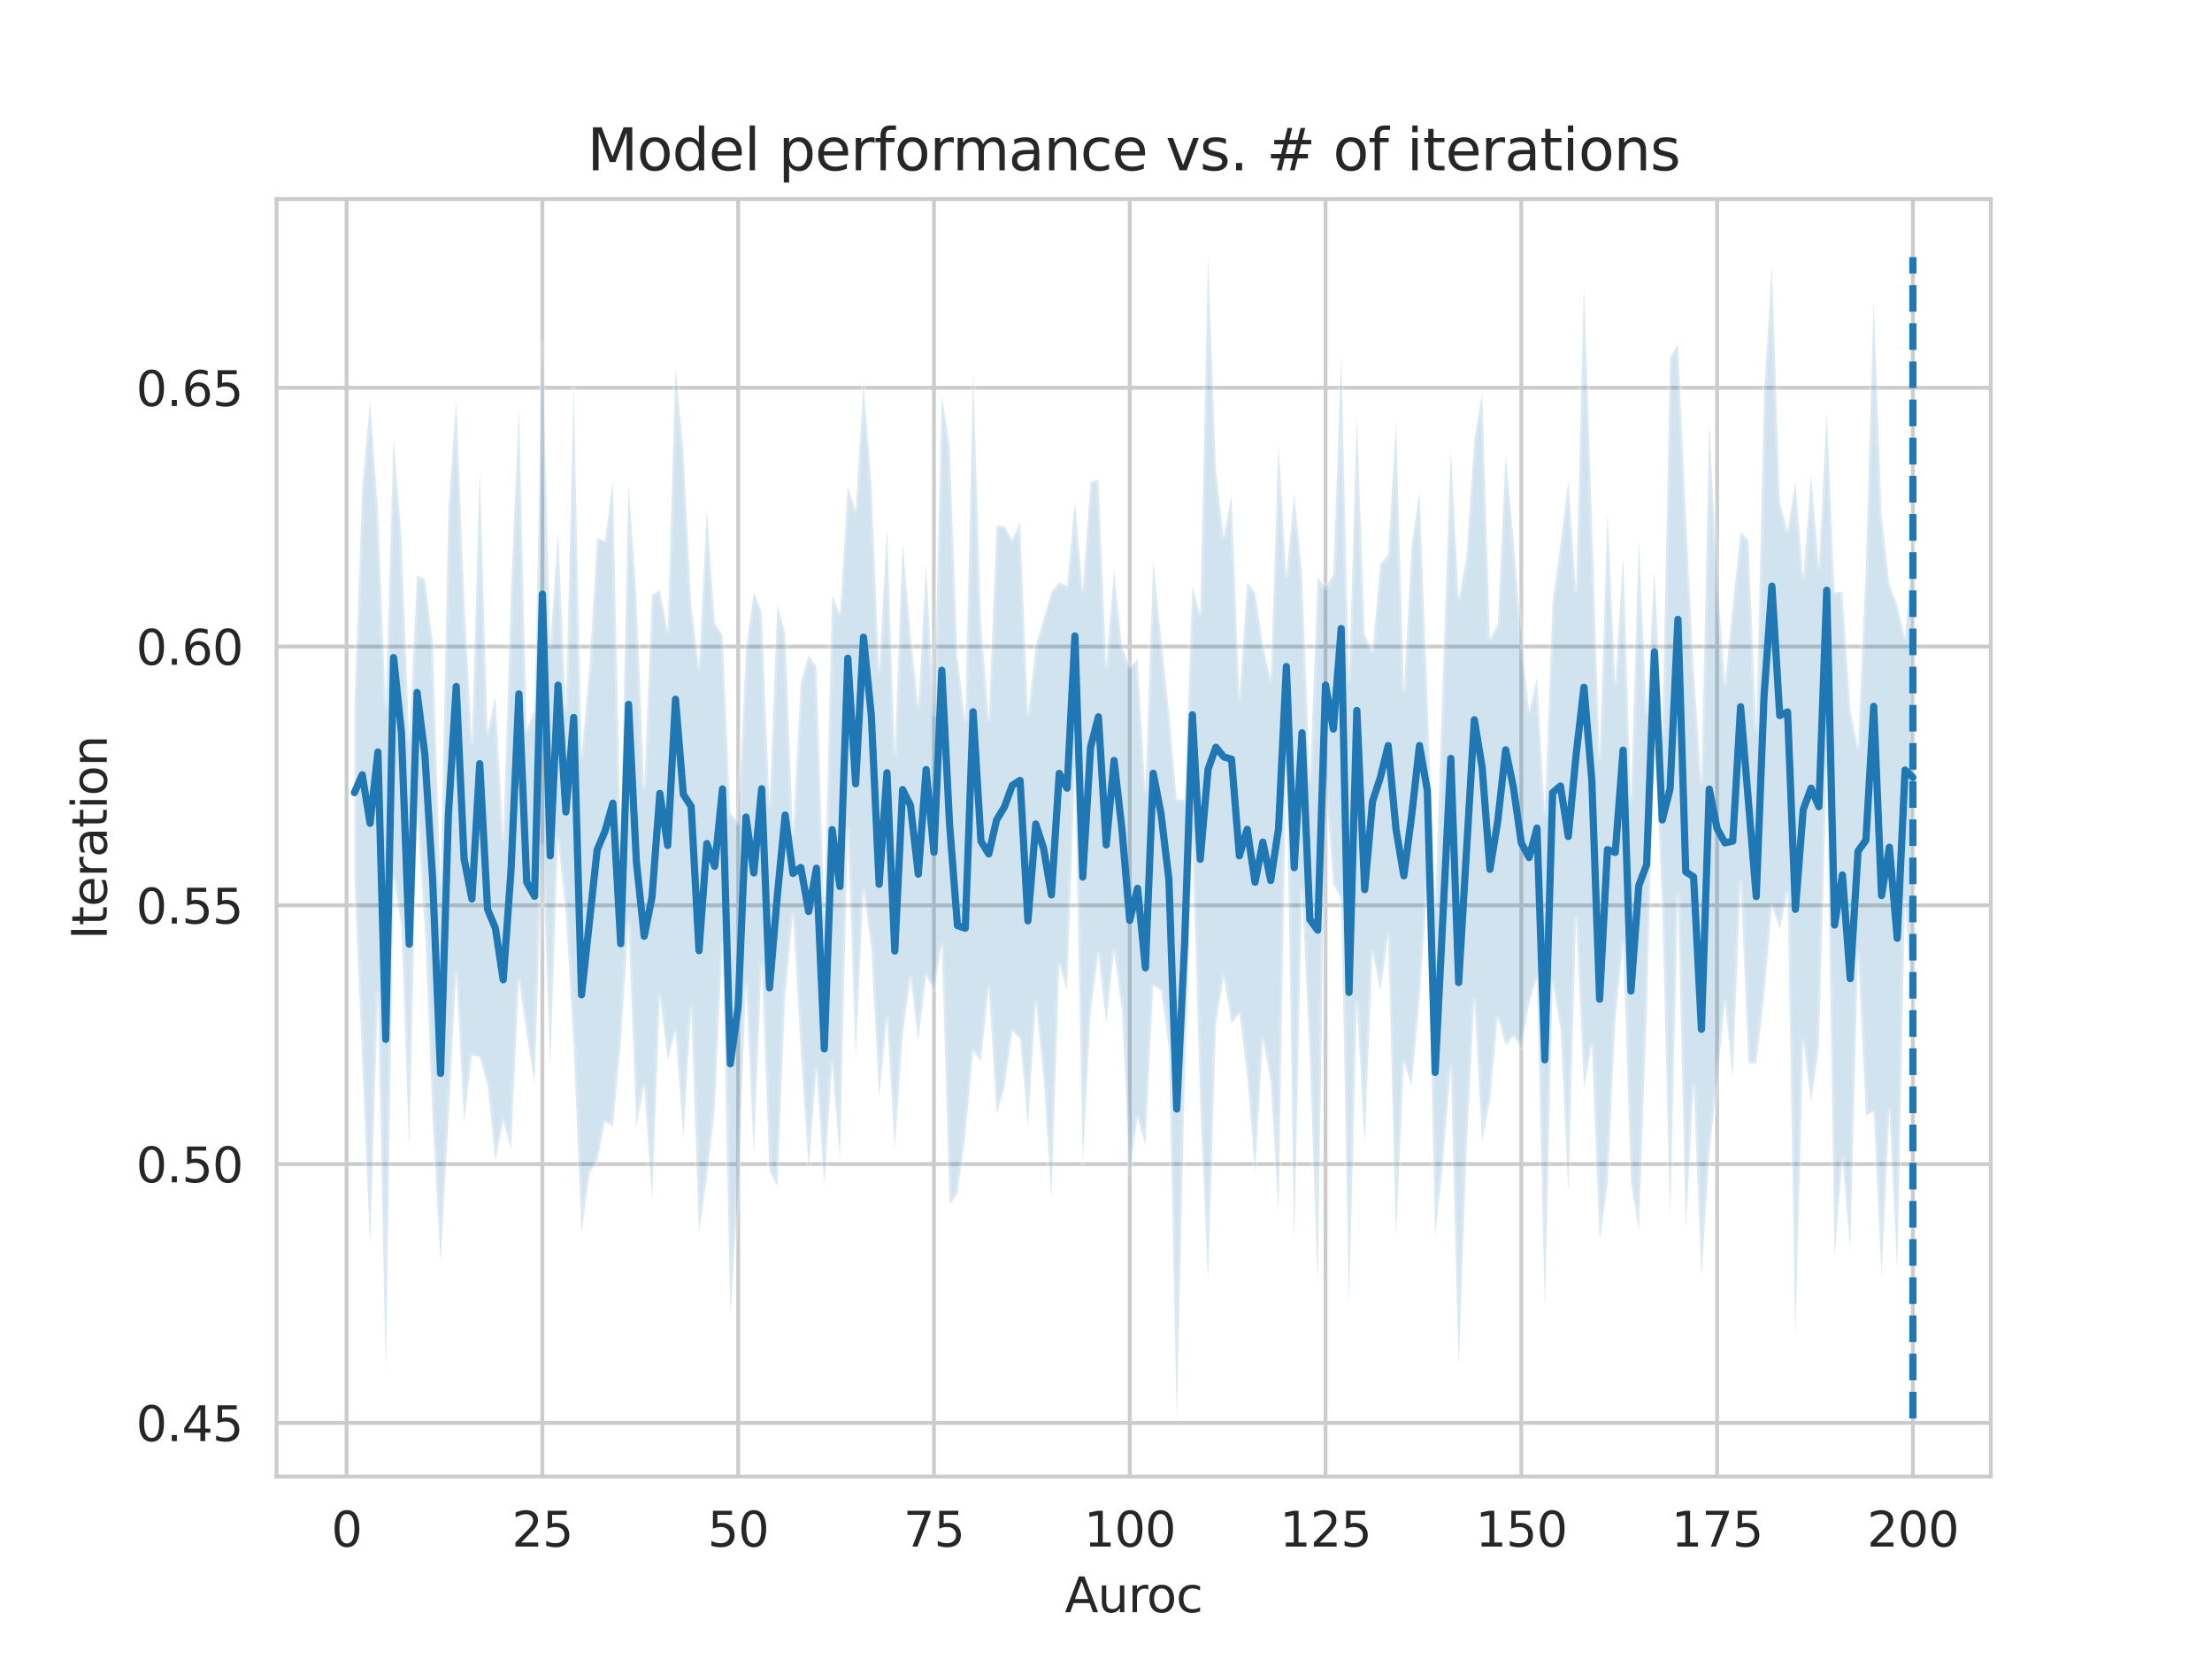 <?xml version="1.0" encoding="utf-8" standalone="no"?>
<!DOCTYPE svg PUBLIC "-//W3C//DTD SVG 1.1//EN"
  "http://www.w3.org/Graphics/SVG/1.1/DTD/svg11.dtd">
<svg height="345.6pt" version="1.1" viewBox="0 0 460.8 345.6" width="460.8pt" xmlns="http://www.w3.org/2000/svg" xmlns:xlink="http://www.w3.org/1999/xlink">
 <defs>
  <style type="text/css">*{stroke-linecap:butt;stroke-linejoin:round;}</style>
 </defs>
 <g id="figure_1">
  <g id="patch_1">
   <path d="M 0 345.6 
L 460.8 345.6 
L 460.8 0 
L 0 0 
z
" style="fill:#ffffff;"/>
  </g>
  <g id="axes_1">
   <g id="patch_2">
    <path d="M 57.6 307.584 
L 414.72 307.584 
L 414.72 41.472 
L 57.6 41.472 
z
" style="fill:#ffffff;"/>
   </g>
   <g id="matplotlib.axis_1">
    <g id="xtick_1">
     <g id="line2d_1">
      <path clip-path="url(#p47d408bbf8)" d="M 72.201 307.584 
L 72.201 41.472 
" style="fill:none;stroke:#cccccc;stroke-linecap:round;stroke-width:0.8;"/>
     </g>
     <g id="text_1">
      <!-- 0 -->
      <g style="fill:#262626;" transform="translate(69.02 322.182)scale(0.1 -0.1)">
       <defs>
        <path d="M 2034 4250 
Q 1547 4250 1301 3770 
Q 1056 3291 1056 2328 
Q 1056 1369 1301 889 
Q 1547 409 2034 409 
Q 2525 409 2770 889 
Q 3016 1369 3016 2328 
Q 3016 3291 2770 3770 
Q 2525 4250 2034 4250 
z
M 2034 4750 
Q 2819 4750 3233 4129 
Q 3647 3509 3647 2328 
Q 3647 1150 3233 529 
Q 2819 -91 2034 -91 
Q 1250 -91 836 529 
Q 422 1150 422 2328 
Q 422 3509 836 4129 
Q 1250 4750 2034 4750 
z
" id="DejaVuSans-30" transform="scale(0.016)"/>
       </defs>
       <use xlink:href="#DejaVuSans-30"/>
      </g>
     </g>
    </g>
    <g id="xtick_2">
     <g id="line2d_2">
      <path clip-path="url(#p47d408bbf8)" d="M 112.987 307.584 
L 112.987 41.472 
" style="fill:none;stroke:#cccccc;stroke-linecap:round;stroke-width:0.8;"/>
     </g>
     <g id="text_2">
      <!-- 25 -->
      <g style="fill:#262626;" transform="translate(106.625 322.182)scale(0.1 -0.1)">
       <defs>
        <path d="M 1228 531 
L 3431 531 
L 3431 0 
L 469 0 
L 469 531 
Q 828 903 1448 1529 
Q 2069 2156 2228 2338 
Q 2531 2678 2651 2914 
Q 2772 3150 2772 3378 
Q 2772 3750 2511 3984 
Q 2250 4219 1831 4219 
Q 1534 4219 1204 4116 
Q 875 4013 500 3803 
L 500 4441 
Q 881 4594 1212 4672 
Q 1544 4750 1819 4750 
Q 2544 4750 2975 4387 
Q 3406 4025 3406 3419 
Q 3406 3131 3298 2873 
Q 3191 2616 2906 2266 
Q 2828 2175 2409 1742 
Q 1991 1309 1228 531 
z
" id="DejaVuSans-32" transform="scale(0.016)"/>
        <path d="M 691 4666 
L 3169 4666 
L 3169 4134 
L 1269 4134 
L 1269 2991 
Q 1406 3038 1543 3061 
Q 1681 3084 1819 3084 
Q 2600 3084 3056 2656 
Q 3513 2228 3513 1497 
Q 3513 744 3044 326 
Q 2575 -91 1722 -91 
Q 1428 -91 1123 -41 
Q 819 9 494 109 
L 494 744 
Q 775 591 1075 516 
Q 1375 441 1709 441 
Q 2250 441 2565 725 
Q 2881 1009 2881 1497 
Q 2881 1984 2565 2268 
Q 2250 2553 1709 2553 
Q 1456 2553 1204 2497 
Q 953 2441 691 2322 
L 691 4666 
z
" id="DejaVuSans-35" transform="scale(0.016)"/>
       </defs>
       <use xlink:href="#DejaVuSans-32"/>
       <use x="63.623" xlink:href="#DejaVuSans-35"/>
      </g>
     </g>
    </g>
    <g id="xtick_3">
     <g id="line2d_3">
      <path clip-path="url(#p47d408bbf8)" d="M 153.773 307.584 
L 153.773 41.472 
" style="fill:none;stroke:#cccccc;stroke-linecap:round;stroke-width:0.8;"/>
     </g>
     <g id="text_3">
      <!-- 50 -->
      <g style="fill:#262626;" transform="translate(147.41 322.182)scale(0.1 -0.1)">
       <use xlink:href="#DejaVuSans-35"/>
       <use x="63.623" xlink:href="#DejaVuSans-30"/>
      </g>
     </g>
    </g>
    <g id="xtick_4">
     <g id="line2d_4">
      <path clip-path="url(#p47d408bbf8)" d="M 194.559 307.584 
L 194.559 41.472 
" style="fill:none;stroke:#cccccc;stroke-linecap:round;stroke-width:0.8;"/>
     </g>
     <g id="text_4">
      <!-- 75 -->
      <g style="fill:#262626;" transform="translate(188.196 322.182)scale(0.1 -0.1)">
       <defs>
        <path d="M 525 4666 
L 3525 4666 
L 3525 4397 
L 1831 0 
L 1172 0 
L 2766 4134 
L 525 4134 
L 525 4666 
z
" id="DejaVuSans-37" transform="scale(0.016)"/>
       </defs>
       <use xlink:href="#DejaVuSans-37"/>
       <use x="63.623" xlink:href="#DejaVuSans-35"/>
      </g>
     </g>
    </g>
    <g id="xtick_5">
     <g id="line2d_5">
      <path clip-path="url(#p47d408bbf8)" d="M 235.344 307.584 
L 235.344 41.472 
" style="fill:none;stroke:#cccccc;stroke-linecap:round;stroke-width:0.8;"/>
     </g>
     <g id="text_5">
      <!-- 100 -->
      <g style="fill:#262626;" transform="translate(225.801 322.182)scale(0.1 -0.1)">
       <defs>
        <path d="M 794 531 
L 1825 531 
L 1825 4091 
L 703 3866 
L 703 4441 
L 1819 4666 
L 2450 4666 
L 2450 531 
L 3481 531 
L 3481 0 
L 794 0 
L 794 531 
z
" id="DejaVuSans-31" transform="scale(0.016)"/>
       </defs>
       <use xlink:href="#DejaVuSans-31"/>
       <use x="63.623" xlink:href="#DejaVuSans-30"/>
       <use x="127.246" xlink:href="#DejaVuSans-30"/>
      </g>
     </g>
    </g>
    <g id="xtick_6">
     <g id="line2d_6">
      <path clip-path="url(#p47d408bbf8)" d="M 276.13 307.584 
L 276.13 41.472 
" style="fill:none;stroke:#cccccc;stroke-linecap:round;stroke-width:0.8;"/>
     </g>
     <g id="text_6">
      <!-- 125 -->
      <g style="fill:#262626;" transform="translate(266.586 322.182)scale(0.1 -0.1)">
       <use xlink:href="#DejaVuSans-31"/>
       <use x="63.623" xlink:href="#DejaVuSans-32"/>
       <use x="127.246" xlink:href="#DejaVuSans-35"/>
      </g>
     </g>
    </g>
    <g id="xtick_7">
     <g id="line2d_7">
      <path clip-path="url(#p47d408bbf8)" d="M 316.916 307.584 
L 316.916 41.472 
" style="fill:none;stroke:#cccccc;stroke-linecap:round;stroke-width:0.8;"/>
     </g>
     <g id="text_7">
      <!-- 150 -->
      <g style="fill:#262626;" transform="translate(307.372 322.182)scale(0.1 -0.1)">
       <use xlink:href="#DejaVuSans-31"/>
       <use x="63.623" xlink:href="#DejaVuSans-35"/>
       <use x="127.246" xlink:href="#DejaVuSans-30"/>
      </g>
     </g>
    </g>
    <g id="xtick_8">
     <g id="line2d_8">
      <path clip-path="url(#p47d408bbf8)" d="M 357.702 307.584 
L 357.702 41.472 
" style="fill:none;stroke:#cccccc;stroke-linecap:round;stroke-width:0.8;"/>
     </g>
     <g id="text_8">
      <!-- 175 -->
      <g style="fill:#262626;" transform="translate(348.158 322.182)scale(0.1 -0.1)">
       <use xlink:href="#DejaVuSans-31"/>
       <use x="63.623" xlink:href="#DejaVuSans-37"/>
       <use x="127.246" xlink:href="#DejaVuSans-35"/>
      </g>
     </g>
    </g>
    <g id="xtick_9">
     <g id="line2d_9">
      <path clip-path="url(#p47d408bbf8)" d="M 398.487 307.584 
L 398.487 41.472 
" style="fill:none;stroke:#cccccc;stroke-linecap:round;stroke-width:0.8;"/>
     </g>
     <g id="text_9">
      <!-- 200 -->
      <g style="fill:#262626;" transform="translate(388.944 322.182)scale(0.1 -0.1)">
       <use xlink:href="#DejaVuSans-32"/>
       <use x="63.623" xlink:href="#DejaVuSans-30"/>
       <use x="127.246" xlink:href="#DejaVuSans-30"/>
      </g>
     </g>
    </g>
    <g id="text_10">
     <!-- Auroc -->
     <g style="fill:#262626;" transform="translate(221.819 335.861)scale(0.1 -0.1)">
      <defs>
       <path d="M 2188 4044 
L 1331 1722 
L 3047 1722 
L 2188 4044 
z
M 1831 4666 
L 2547 4666 
L 4325 0 
L 3669 0 
L 3244 1197 
L 1141 1197 
L 716 0 
L 50 0 
L 1831 4666 
z
" id="DejaVuSans-41" transform="scale(0.016)"/>
       <path d="M 544 1381 
L 544 3500 
L 1119 3500 
L 1119 1403 
Q 1119 906 1312 657 
Q 1506 409 1894 409 
Q 2359 409 2629 706 
Q 2900 1003 2900 1516 
L 2900 3500 
L 3475 3500 
L 3475 0 
L 2900 0 
L 2900 538 
Q 2691 219 2414 64 
Q 2138 -91 1772 -91 
Q 1169 -91 856 284 
Q 544 659 544 1381 
z
M 1991 3584 
L 1991 3584 
z
" id="DejaVuSans-75" transform="scale(0.016)"/>
       <path d="M 2631 2963 
Q 2534 3019 2420 3045 
Q 2306 3072 2169 3072 
Q 1681 3072 1420 2755 
Q 1159 2438 1159 1844 
L 1159 0 
L 581 0 
L 581 3500 
L 1159 3500 
L 1159 2956 
Q 1341 3275 1631 3429 
Q 1922 3584 2338 3584 
Q 2397 3584 2469 3576 
Q 2541 3569 2628 3553 
L 2631 2963 
z
" id="DejaVuSans-72" transform="scale(0.016)"/>
       <path d="M 1959 3097 
Q 1497 3097 1228 2736 
Q 959 2375 959 1747 
Q 959 1119 1226 758 
Q 1494 397 1959 397 
Q 2419 397 2687 759 
Q 2956 1122 2956 1747 
Q 2956 2369 2687 2733 
Q 2419 3097 1959 3097 
z
M 1959 3584 
Q 2709 3584 3137 3096 
Q 3566 2609 3566 1747 
Q 3566 888 3137 398 
Q 2709 -91 1959 -91 
Q 1206 -91 779 398 
Q 353 888 353 1747 
Q 353 2609 779 3096 
Q 1206 3584 1959 3584 
z
" id="DejaVuSans-6f" transform="scale(0.016)"/>
       <path d="M 3122 3366 
L 3122 2828 
Q 2878 2963 2633 3030 
Q 2388 3097 2138 3097 
Q 1578 3097 1268 2742 
Q 959 2388 959 1747 
Q 959 1106 1268 751 
Q 1578 397 2138 397 
Q 2388 397 2633 464 
Q 2878 531 3122 666 
L 3122 134 
Q 2881 22 2623 -34 
Q 2366 -91 2075 -91 
Q 1284 -91 818 406 
Q 353 903 353 1747 
Q 353 2603 823 3093 
Q 1294 3584 2113 3584 
Q 2378 3584 2631 3529 
Q 2884 3475 3122 3366 
z
" id="DejaVuSans-63" transform="scale(0.016)"/>
      </defs>
      <use xlink:href="#DejaVuSans-41"/>
      <use x="68.408" xlink:href="#DejaVuSans-75"/>
      <use x="131.787" xlink:href="#DejaVuSans-72"/>
      <use x="170.65" xlink:href="#DejaVuSans-6f"/>
      <use x="231.832" xlink:href="#DejaVuSans-63"/>
     </g>
    </g>
   </g>
   <g id="matplotlib.axis_2">
    <g id="ytick_1">
     <g id="line2d_10">
      <path clip-path="url(#p47d408bbf8)" d="M 57.6 296.41 
L 414.72 296.41 
" style="fill:none;stroke:#cccccc;stroke-linecap:round;stroke-width:0.8;"/>
     </g>
     <g id="text_11">
      <!-- 0.45 -->
      <g style="fill:#262626;" transform="translate(28.334 300.209)scale(0.1 -0.1)">
       <defs>
        <path d="M 684 794 
L 1344 794 
L 1344 0 
L 684 0 
L 684 794 
z
" id="DejaVuSans-2e" transform="scale(0.016)"/>
        <path d="M 2419 4116 
L 825 1625 
L 2419 1625 
L 2419 4116 
z
M 2253 4666 
L 3047 4666 
L 3047 1625 
L 3713 1625 
L 3713 1100 
L 3047 1100 
L 3047 0 
L 2419 0 
L 2419 1100 
L 313 1100 
L 313 1709 
L 2253 4666 
z
" id="DejaVuSans-34" transform="scale(0.016)"/>
       </defs>
       <use xlink:href="#DejaVuSans-30"/>
       <use x="63.623" xlink:href="#DejaVuSans-2e"/>
       <use x="95.41" xlink:href="#DejaVuSans-34"/>
       <use x="159.033" xlink:href="#DejaVuSans-35"/>
      </g>
     </g>
    </g>
    <g id="ytick_2">
     <g id="line2d_11">
      <path clip-path="url(#p47d408bbf8)" d="M 57.6 242.503 
L 414.72 242.503 
" style="fill:none;stroke:#cccccc;stroke-linecap:round;stroke-width:0.8;"/>
     </g>
     <g id="text_12">
      <!-- 0.50 -->
      <g style="fill:#262626;" transform="translate(28.334 246.302)scale(0.1 -0.1)">
       <use xlink:href="#DejaVuSans-30"/>
       <use x="63.623" xlink:href="#DejaVuSans-2e"/>
       <use x="95.41" xlink:href="#DejaVuSans-35"/>
       <use x="159.033" xlink:href="#DejaVuSans-30"/>
      </g>
     </g>
    </g>
    <g id="ytick_3">
     <g id="line2d_12">
      <path clip-path="url(#p47d408bbf8)" d="M 57.6 188.595 
L 414.72 188.595 
" style="fill:none;stroke:#cccccc;stroke-linecap:round;stroke-width:0.8;"/>
     </g>
     <g id="text_13">
      <!-- 0.55 -->
      <g style="fill:#262626;" transform="translate(28.334 192.395)scale(0.1 -0.1)">
       <use xlink:href="#DejaVuSans-30"/>
       <use x="63.623" xlink:href="#DejaVuSans-2e"/>
       <use x="95.41" xlink:href="#DejaVuSans-35"/>
       <use x="159.033" xlink:href="#DejaVuSans-35"/>
      </g>
     </g>
    </g>
    <g id="ytick_4">
     <g id="line2d_13">
      <path clip-path="url(#p47d408bbf8)" d="M 57.6 134.688 
L 414.72 134.688 
" style="fill:none;stroke:#cccccc;stroke-linecap:round;stroke-width:0.8;"/>
     </g>
     <g id="text_14">
      <!-- 0.60 -->
      <g style="fill:#262626;" transform="translate(28.334 138.487)scale(0.1 -0.1)">
       <defs>
        <path d="M 2113 2584 
Q 1688 2584 1439 2293 
Q 1191 2003 1191 1497 
Q 1191 994 1439 701 
Q 1688 409 2113 409 
Q 2538 409 2786 701 
Q 3034 994 3034 1497 
Q 3034 2003 2786 2293 
Q 2538 2584 2113 2584 
z
M 3366 4563 
L 3366 3988 
Q 3128 4100 2886 4159 
Q 2644 4219 2406 4219 
Q 1781 4219 1451 3797 
Q 1122 3375 1075 2522 
Q 1259 2794 1537 2939 
Q 1816 3084 2150 3084 
Q 2853 3084 3261 2657 
Q 3669 2231 3669 1497 
Q 3669 778 3244 343 
Q 2819 -91 2113 -91 
Q 1303 -91 875 529 
Q 447 1150 447 2328 
Q 447 3434 972 4092 
Q 1497 4750 2381 4750 
Q 2619 4750 2861 4703 
Q 3103 4656 3366 4563 
z
" id="DejaVuSans-36" transform="scale(0.016)"/>
       </defs>
       <use xlink:href="#DejaVuSans-30"/>
       <use x="63.623" xlink:href="#DejaVuSans-2e"/>
       <use x="95.41" xlink:href="#DejaVuSans-36"/>
       <use x="159.033" xlink:href="#DejaVuSans-30"/>
      </g>
     </g>
    </g>
    <g id="ytick_5">
     <g id="line2d_14">
      <path clip-path="url(#p47d408bbf8)" d="M 57.6 80.781 
L 414.72 80.781 
" style="fill:none;stroke:#cccccc;stroke-linecap:round;stroke-width:0.8;"/>
     </g>
     <g id="text_15">
      <!-- 0.65 -->
      <g style="fill:#262626;" transform="translate(28.334 84.58)scale(0.1 -0.1)">
       <use xlink:href="#DejaVuSans-30"/>
       <use x="63.623" xlink:href="#DejaVuSans-2e"/>
       <use x="95.41" xlink:href="#DejaVuSans-36"/>
       <use x="159.033" xlink:href="#DejaVuSans-35"/>
      </g>
     </g>
    </g>
    <g id="text_16">
     <!-- Iteration -->
     <g style="fill:#262626;" transform="translate(22.255 195.737)rotate(-90)scale(0.1 -0.1)">
      <defs>
       <path d="M 628 4666 
L 1259 4666 
L 1259 0 
L 628 0 
L 628 4666 
z
" id="DejaVuSans-49" transform="scale(0.016)"/>
       <path d="M 1172 4494 
L 1172 3500 
L 2356 3500 
L 2356 3053 
L 1172 3053 
L 1172 1153 
Q 1172 725 1289 603 
Q 1406 481 1766 481 
L 2356 481 
L 2356 0 
L 1766 0 
Q 1100 0 847 248 
Q 594 497 594 1153 
L 594 3053 
L 172 3053 
L 172 3500 
L 594 3500 
L 594 4494 
L 1172 4494 
z
" id="DejaVuSans-74" transform="scale(0.016)"/>
       <path d="M 3597 1894 
L 3597 1613 
L 953 1613 
Q 991 1019 1311 708 
Q 1631 397 2203 397 
Q 2534 397 2845 478 
Q 3156 559 3463 722 
L 3463 178 
Q 3153 47 2828 -22 
Q 2503 -91 2169 -91 
Q 1331 -91 842 396 
Q 353 884 353 1716 
Q 353 2575 817 3079 
Q 1281 3584 2069 3584 
Q 2775 3584 3186 3129 
Q 3597 2675 3597 1894 
z
M 3022 2063 
Q 3016 2534 2758 2815 
Q 2500 3097 2075 3097 
Q 1594 3097 1305 2825 
Q 1016 2553 972 2059 
L 3022 2063 
z
" id="DejaVuSans-65" transform="scale(0.016)"/>
       <path d="M 2194 1759 
Q 1497 1759 1228 1600 
Q 959 1441 959 1056 
Q 959 750 1161 570 
Q 1363 391 1709 391 
Q 2188 391 2477 730 
Q 2766 1069 2766 1631 
L 2766 1759 
L 2194 1759 
z
M 3341 1997 
L 3341 0 
L 2766 0 
L 2766 531 
Q 2569 213 2275 61 
Q 1981 -91 1556 -91 
Q 1019 -91 701 211 
Q 384 513 384 1019 
Q 384 1609 779 1909 
Q 1175 2209 1959 2209 
L 2766 2209 
L 2766 2266 
Q 2766 2663 2505 2880 
Q 2244 3097 1772 3097 
Q 1472 3097 1187 3025 
Q 903 2953 641 2809 
L 641 3341 
Q 956 3463 1253 3523 
Q 1550 3584 1831 3584 
Q 2591 3584 2966 3190 
Q 3341 2797 3341 1997 
z
" id="DejaVuSans-61" transform="scale(0.016)"/>
       <path d="M 603 3500 
L 1178 3500 
L 1178 0 
L 603 0 
L 603 3500 
z
M 603 4863 
L 1178 4863 
L 1178 4134 
L 603 4134 
L 603 4863 
z
" id="DejaVuSans-69" transform="scale(0.016)"/>
       <path d="M 3513 2113 
L 3513 0 
L 2938 0 
L 2938 2094 
Q 2938 2591 2744 2837 
Q 2550 3084 2163 3084 
Q 1697 3084 1428 2787 
Q 1159 2491 1159 1978 
L 1159 0 
L 581 0 
L 581 3500 
L 1159 3500 
L 1159 2956 
Q 1366 3272 1645 3428 
Q 1925 3584 2291 3584 
Q 2894 3584 3203 3211 
Q 3513 2838 3513 2113 
z
" id="DejaVuSans-6e" transform="scale(0.016)"/>
      </defs>
      <use xlink:href="#DejaVuSans-49"/>
      <use x="29.492" xlink:href="#DejaVuSans-74"/>
      <use x="68.701" xlink:href="#DejaVuSans-65"/>
      <use x="130.225" xlink:href="#DejaVuSans-72"/>
      <use x="171.338" xlink:href="#DejaVuSans-61"/>
      <use x="232.617" xlink:href="#DejaVuSans-74"/>
      <use x="271.826" xlink:href="#DejaVuSans-69"/>
      <use x="299.609" xlink:href="#DejaVuSans-6f"/>
      <use x="360.791" xlink:href="#DejaVuSans-6e"/>
     </g>
    </g>
   </g>
   <g id="PolyCollection_1">
    <defs>
     <path d="M 73.833 -198.371 
L 73.833 -162.587 
L 75.464 -124.137 
L 77.096 -86.135 
L 78.727 -138.592 
L 80.358 -59.564 
L 81.99 -162.662 
L 83.621 -152.656 
L 85.253 -106.163 
L 86.884 -176.912 
L 88.516 -151.705 
L 90.147 -112.033 
L 91.778 -82.526 
L 93.41 -112.176 
L 95.041 -142.886 
L 96.673 -111.746 
L 98.304 -125.752 
L 99.936 -125.34 
L 101.567 -119.432 
L 103.198 -103.903 
L 104.83 -112.045 
L 106.461 -106.132 
L 108.093 -141.453 
L 109.724 -130.127 
L 111.356 -119.965 
L 112.987 -169.403 
L 114.618 -123.366 
L 116.25 -170.879 
L 117.881 -154.963 
L 119.513 -127.368 
L 121.144 -88.645 
L 122.776 -101.066 
L 124.407 -103.759 
L 126.038 -111.94 
L 127.67 -110.919 
L 129.301 -127.807 
L 130.933 -153.026 
L 132.564 -110.702 
L 134.196 -119.636 
L 135.827 -95.745 
L 137.458 -137.971 
L 139.09 -124.81 
L 140.721 -130.781 
L 142.353 -108.754 
L 143.984 -135.546 
L 145.616 -88.675 
L 147.247 -100.346 
L 148.879 -114.327 
L 150.51 -149.149 
L 152.141 -71.634 
L 153.773 -97.693 
L 155.404 -140.365 
L 157.036 -105.219 
L 158.667 -144.533 
L 160.299 -101.682 
L 161.93 -98.475 
L 163.561 -137.812 
L 165.193 -155.32 
L 166.824 -126.374 
L 168.456 -102.202 
L 170.087 -122.857 
L 171.719 -98.828 
L 173.35 -123.935 
L 174.981 -104.26 
L 176.613 -172.639 
L 178.244 -125.31 
L 179.876 -160.326 
L 181.507 -148.007 
L 183.139 -117.056 
L 184.77 -133.575 
L 186.401 -106.417 
L 188.033 -129.717 
L 189.664 -141.917 
L 191.296 -128.728 
L 192.927 -142.472 
L 194.559 -139.326 
L 196.19 -148.754 
L 197.821 -94.636 
L 199.453 -96.921 
L 201.084 -108.909 
L 202.716 -126.723 
L 204.347 -124.532 
L 205.979 -139.795 
L 207.61 -113.514 
L 209.241 -118.991 
L 210.873 -130.883 
L 212.504 -129.19 
L 214.136 -110.912 
L 215.767 -136.793 
L 217.399 -121.111 
L 219.03 -96.052 
L 220.661 -144.696 
L 222.293 -139.239 
L 223.924 -185.159 
L 225.556 -103.288 
L 227.187 -134.573 
L 228.819 -146.941 
L 230.45 -132.378 
L 232.081 -147.522 
L 233.713 -134.973 
L 235.344 -101.111 
L 236.976 -112.905 
L 238.607 -106.979 
L 240.239 -140.296 
L 241.87 -139.308 
L 243.501 -127.196 
L 245.133 -50.112 
L 246.764 -118.593 
L 248.396 -169.901 
L 250.027 -115.699 
L 251.659 -78.607 
L 253.29 -131.944 
L 254.921 -142.122 
L 256.553 -132.445 
L 258.184 -134.431 
L 259.816 -121.495 
L 261.447 -101.414 
L 263.079 -129.014 
L 264.71 -120.28 
L 266.341 -93.119 
L 267.973 -187.916 
L 269.604 -86.882 
L 271.236 -159.849 
L 272.867 -124.947 
L 274.499 -78.381 
L 276.13 -182.649 
L 277.761 -161.379 
L 279.393 -158.086 
L 281.024 -73.824 
L 282.656 -136.687 
L 284.287 -107.227 
L 285.919 -147.323 
L 287.55 -139.126 
L 289.181 -150.472 
L 290.813 -87.78 
L 292.444 -124.403 
L 294.076 -119.48 
L 295.707 -137.344 
L 297.339 -160.964 
L 298.97 -87.919 
L 300.601 -103.528 
L 302.233 -123.293 
L 303.864 -60.96 
L 305.496 -105.54 
L 307.127 -137.301 
L 308.759 -107.662 
L 310.39 -116.429 
L 312.021 -133.741 
L 313.653 -127.79 
L 315.284 -129.761 
L 316.916 -127.22 
L 318.547 -136.571 
L 320.179 -141.708 
L 321.81 -73.127 
L 323.441 -140.767 
L 325.073 -131.426 
L 326.704 -97.333 
L 328.336 -154.305 
L 329.967 -118.764 
L 331.599 -127.93 
L 333.23 -87.317 
L 334.862 -98.432 
L 336.493 -132.941 
L 338.124 -148.975 
L 339.756 -99.306 
L 341.387 -89.179 
L 343.019 -133.633 
L 344.65 -192.973 
L 346.282 -156.716 
L 347.913 -91.582 
L 349.544 -159.202 
L 351.176 -89.437 
L 352.807 -119.475 
L 354.439 -79.644 
L 356.07 -104.853 
L 357.702 -120.528 
L 359.333 -136.891 
L 360.964 -121.22 
L 362.596 -161.994 
L 364.227 -124.082 
L 365.859 -124.077 
L 367.49 -137.741 
L 369.122 -156.803 
L 370.753 -152.005 
L 372.384 -159.564 
L 374.016 -67.136 
L 375.647 -128.816 
L 377.279 -116.056 
L 378.91 -127.581 
L 380.542 -185.324 
L 382.173 -83.653 
L 383.804 -104.311 
L 385.436 -85.537 
L 387.067 -146.663 
L 388.699 -113.131 
L 390.33 -114.048 
L 391.962 -79.679 
L 393.593 -114.31 
L 395.224 -80.719 
L 396.856 -157.713 
L 398.487 -134 
L 398.487 -233.297 
L 398.487 -233.297 
L 396.856 -212.655 
L 395.224 -219.562 
L 393.593 -223.891 
L 391.962 -238.393 
L 390.33 -282.854 
L 388.699 -228.011 
L 387.067 -189.92 
L 385.436 -197.909 
L 383.804 -222.37 
L 382.173 -222.13 
L 380.542 -259.958 
L 378.91 -227.52 
L 377.279 -246.75 
L 375.647 -225.105 
L 374.016 -245.198 
L 372.384 -235.023 
L 370.753 -241.082 
L 369.122 -290.164 
L 367.49 -263.71 
L 365.859 -193.563 
L 364.227 -233.107 
L 362.596 -234.77 
L 360.964 -219.53 
L 359.333 -203.119 
L 357.702 -225.479 
L 356.07 -257.562 
L 354.439 -182.714 
L 352.807 -206.384 
L 351.176 -238.523 
L 349.544 -273.945 
L 347.913 -271.048 
L 346.282 -192.872 
L 344.65 -226.612 
L 343.019 -197.31 
L 341.387 -233.028 
L 339.756 -178.994 
L 338.124 -229.696 
L 336.493 -203.105 
L 334.862 -238.792 
L 333.23 -187.584 
L 331.599 -238.349 
L 329.967 -286.112 
L 328.336 -222.474 
L 326.704 -245.367 
L 325.073 -232.297 
L 323.441 -220.182 
L 321.81 -176.52 
L 320.179 -204.482 
L 318.547 -197.343 
L 316.916 -212.795 
L 315.284 -233.276 
L 313.653 -251.009 
L 312.021 -215.545 
L 310.39 -212.57 
L 308.759 -263.839 
L 307.127 -254.025 
L 305.496 -229.641 
L 303.864 -220.889 
L 302.233 -251.932 
L 300.601 -205.42 
L 298.97 -156.495 
L 297.339 -200.85 
L 295.707 -243.224 
L 294.076 -231.997 
L 292.444 -201.888 
L 290.813 -257.921 
L 289.181 -230.088 
L 287.55 -228.11 
L 285.919 -209.956 
L 284.287 -213.32 
L 282.656 -258.527 
L 281.024 -203.905 
L 279.393 -271.25 
L 277.761 -226.038 
L 276.13 -223.133 
L 274.499 -225.289 
L 272.867 -183.165 
L 271.236 -226.049 
L 269.604 -242.81 
L 267.973 -225.589 
L 266.341 -252.875 
L 264.71 -204.062 
L 263.079 -211.344 
L 261.447 -222.208 
L 259.816 -224.187 
L 258.184 -200.197 
L 256.553 -242.429 
L 254.921 -233.763 
L 253.29 -247.94 
L 251.659 -292.032 
L 250.027 -217.485 
L 248.396 -223.479 
L 246.764 -179.015 
L 245.133 -179.047 
L 243.501 -197.557 
L 241.87 -212.745 
L 240.239 -228.729 
L 238.607 -180.969 
L 236.976 -208.189 
L 235.344 -206.623 
L 233.713 -210.958 
L 232.081 -226.836 
L 230.45 -206.79 
L 228.819 -245.605 
L 227.187 -245.316 
L 225.556 -222.506 
L 223.924 -241.108 
L 222.293 -223.569 
L 220.661 -224.29 
L 219.03 -222.294 
L 217.399 -216.616 
L 215.767 -211.1 
L 214.136 -196.641 
L 212.504 -236.859 
L 210.873 -233.094 
L 209.241 -235.993 
L 207.61 -236.08 
L 205.979 -195.626 
L 204.347 -216.172 
L 202.716 -267.917 
L 201.084 -195.573 
L 199.453 -208.623 
L 197.821 -252.862 
L 196.19 -263.169 
L 194.559 -196.805 
L 192.927 -228.086 
L 191.296 -198.25 
L 189.664 -213.697 
L 188.033 -232.515 
L 186.401 -188.554 
L 184.77 -235.662 
L 183.139 -205.706 
L 181.507 -245.252 
L 179.876 -265.402 
L 178.244 -239.319 
L 176.613 -244.323 
L 174.981 -217.594 
L 173.35 -221.607 
L 171.719 -155.367 
L 170.087 -206.623 
L 168.456 -209.236 
L 166.824 -203.408 
L 165.193 -171.967 
L 163.561 -213.811 
L 161.93 -219.538 
L 160.299 -177.94 
L 158.667 -218.034 
L 157.036 -222.282 
L 155.404 -210.423 
L 153.773 -174.172 
L 152.141 -176.357 
L 150.51 -213.345 
L 148.879 -215.911 
L 147.247 -239.405 
L 145.616 -206.446 
L 143.984 -219.628 
L 142.353 -251.484 
L 140.721 -269.064 
L 139.09 -214.125 
L 137.458 -222.645 
L 135.827 -221.704 
L 134.196 -181.488 
L 132.564 -221.63 
L 130.933 -244.712 
L 129.301 -170.205 
L 127.67 -245.628 
L 126.038 -232.957 
L 124.407 -233.447 
L 122.776 -206.536 
L 121.144 -188.07 
L 119.513 -264.897 
L 117.881 -197.931 
L 116.25 -234.858 
L 114.618 -211.276 
L 112.987 -274.242 
L 111.356 -197.815 
L 109.724 -193.548 
L 108.093 -260.641 
L 106.461 -222.688 
L 104.83 -170.925 
L 103.198 -200.601 
L 101.567 -192.936 
L 99.936 -247.679 
L 98.304 -190.891 
L 96.673 -221.732 
L 95.041 -262.307 
L 93.41 -239.471 
L 91.778 -161.474 
L 90.147 -211.962 
L 88.516 -224.912 
L 86.884 -225.767 
L 85.253 -191.668 
L 83.621 -233.481 
L 81.99 -254.565 
L 80.358 -198.609 
L 78.727 -239.299 
L 77.096 -262.042 
L 75.464 -244.264 
L 73.833 -198.371 
z
" id="m8a5362320e" style="stroke:#ffffff;stroke-opacity:0.2;"/>
    </defs>
    <g clip-path="url(#p47d408bbf8)">
     <use style="fill:#1f77b4;fill-opacity:0.2;stroke:#ffffff;stroke-opacity:0.2;" x="0" xlink:href="#m8a5362320e" y="345.6"/>
    </g>
   </g>
   <g id="LineCollection_1">
    <path clip-path="url(#p47d408bbf8)" d="M 398.487 295.488 
L 398.487 53.568 
" style="fill:none;stroke:#1f77b4;stroke-dasharray:5.55,2.4;stroke-dashoffset:0;stroke-width:1.5;"/>
   </g>
   <g id="line2d_15">
    <path clip-path="url(#p47d408bbf8)" d="M 73.833 165.121 
L 75.464 161.399 
L 77.096 171.512 
L 78.727 156.654 
L 80.358 216.513 
L 81.99 136.987 
L 83.621 152.532 
L 85.253 196.684 
L 86.884 144.26 
L 88.516 157.292 
L 90.147 183.602 
L 91.778 223.6 
L 93.41 169.777 
L 95.041 143.004 
L 96.673 178.861 
L 98.304 187.278 
L 99.936 159.09 
L 101.567 189.416 
L 103.198 193.348 
L 104.83 204.115 
L 106.461 181.19 
L 108.093 144.553 
L 109.724 183.762 
L 111.356 186.71 
L 112.987 123.777 
L 114.618 178.279 
L 116.25 142.732 
L 117.881 169.153 
L 119.513 149.467 
L 121.144 207.242 
L 124.407 176.997 
L 126.038 173.152 
L 127.67 167.327 
L 129.301 196.594 
L 130.933 146.731 
L 132.564 179.434 
L 134.196 195.038 
L 135.827 186.876 
L 137.458 165.292 
L 139.09 176.132 
L 140.721 145.678 
L 142.353 165.481 
L 143.984 168.013 
L 145.616 198.04 
L 147.247 175.724 
L 148.879 180.481 
L 150.51 164.353 
L 152.141 221.605 
L 153.773 209.667 
L 155.404 170.206 
L 157.036 181.85 
L 158.667 164.316 
L 160.299 205.789 
L 161.93 186.593 
L 163.561 169.789 
L 165.193 181.957 
L 166.824 180.709 
L 168.456 189.881 
L 170.087 180.86 
L 171.719 218.503 
L 173.35 172.829 
L 174.981 184.673 
L 176.613 137.119 
L 178.244 163.286 
L 179.876 132.736 
L 181.507 148.971 
L 183.139 184.219 
L 184.77 160.981 
L 186.401 198.115 
L 188.033 164.484 
L 189.664 167.793 
L 191.296 182.111 
L 192.927 160.321 
L 194.559 177.535 
L 196.19 139.639 
L 197.821 171.851 
L 199.453 192.828 
L 201.084 193.359 
L 202.716 148.28 
L 204.347 175.248 
L 205.979 177.889 
L 207.61 170.803 
L 209.241 168.108 
L 210.873 163.612 
L 212.504 162.575 
L 214.136 191.823 
L 215.767 171.653 
L 217.399 176.737 
L 219.03 186.427 
L 220.661 161.107 
L 222.293 164.196 
L 223.924 132.467 
L 225.556 182.703 
L 227.187 155.655 
L 228.819 149.327 
L 230.45 176.016 
L 232.081 158.421 
L 233.713 172.635 
L 235.344 191.733 
L 236.976 185.053 
L 238.607 201.626 
L 240.239 161.087 
L 241.87 169.574 
L 243.501 183.224 
L 245.133 231.021 
L 246.764 196.796 
L 248.396 148.91 
L 250.027 179.008 
L 251.659 160.281 
L 253.29 155.658 
L 254.921 157.658 
L 256.553 158.163 
L 258.184 178.286 
L 259.816 172.759 
L 261.447 183.789 
L 263.079 175.421 
L 264.71 183.429 
L 266.341 172.603 
L 267.973 138.847 
L 269.604 180.754 
L 271.236 152.651 
L 272.867 191.544 
L 274.499 193.765 
L 276.13 142.709 
L 277.761 151.892 
L 279.393 130.932 
L 281.024 206.736 
L 282.656 147.993 
L 284.287 185.326 
L 285.919 166.96 
L 287.55 161.982 
L 289.181 155.32 
L 290.813 172.749 
L 292.444 182.454 
L 294.076 169.862 
L 295.707 155.316 
L 297.339 164.693 
L 298.97 223.393 
L 302.233 157.987 
L 303.864 204.675 
L 307.127 149.937 
L 308.759 159.849 
L 310.39 181.101 
L 312.021 170.957 
L 313.653 156.201 
L 315.284 164.082 
L 316.916 175.592 
L 318.547 178.643 
L 320.179 172.505 
L 321.81 220.777 
L 323.441 165.126 
L 325.073 163.739 
L 326.704 174.25 
L 328.336 157.211 
L 329.967 143.162 
L 331.599 162.46 
L 333.23 208.149 
L 334.862 176.988 
L 336.493 177.577 
L 338.124 156.265 
L 339.756 206.45 
L 341.387 184.497 
L 343.019 180.129 
L 344.65 135.808 
L 346.282 170.806 
L 347.913 164.285 
L 349.544 129.026 
L 351.176 181.62 
L 352.807 182.671 
L 354.439 214.421 
L 356.07 164.393 
L 357.702 172.596 
L 359.333 175.595 
L 360.964 175.225 
L 362.596 147.218 
L 365.859 186.78 
L 367.49 144.874 
L 369.122 122.116 
L 370.753 149.057 
L 372.384 148.307 
L 374.016 189.433 
L 375.647 168.639 
L 377.279 164.197 
L 378.91 168.05 
L 380.542 122.959 
L 382.173 192.709 
L 383.804 182.26 
L 385.436 203.877 
L 387.067 177.308 
L 388.699 175.029 
L 390.33 147.149 
L 391.962 186.564 
L 393.593 176.5 
L 395.224 195.46 
L 396.856 160.416 
L 398.487 161.951 
L 398.487 161.951 
" style="fill:none;stroke:#1f77b4;stroke-linecap:round;stroke-width:1.5;"/>
   </g>
   <g id="patch_3">
    <path d="M 57.6 307.584 
L 57.6 41.472 
" style="fill:none;stroke:#cccccc;stroke-linecap:square;stroke-linejoin:miter;stroke-width:0.8;"/>
   </g>
   <g id="patch_4">
    <path d="M 414.72 307.584 
L 414.72 41.472 
" style="fill:none;stroke:#cccccc;stroke-linecap:square;stroke-linejoin:miter;stroke-width:0.8;"/>
   </g>
   <g id="patch_5">
    <path d="M 57.6 307.584 
L 414.72 307.584 
" style="fill:none;stroke:#cccccc;stroke-linecap:square;stroke-linejoin:miter;stroke-width:0.8;"/>
   </g>
   <g id="patch_6">
    <path d="M 57.6 41.472 
L 414.72 41.472 
" style="fill:none;stroke:#cccccc;stroke-linecap:square;stroke-linejoin:miter;stroke-width:0.8;"/>
   </g>
   <g id="text_17">
    <!-- Model performance vs. # of iterations -->
    <g style="fill:#262626;" transform="translate(122.315 35.472)scale(0.12 -0.12)">
     <defs>
      <path d="M 628 4666 
L 1569 4666 
L 2759 1491 
L 3956 4666 
L 4897 4666 
L 4897 0 
L 4281 0 
L 4281 4097 
L 3078 897 
L 2444 897 
L 1241 4097 
L 1241 0 
L 628 0 
L 628 4666 
z
" id="DejaVuSans-4d" transform="scale(0.016)"/>
      <path d="M 2906 2969 
L 2906 4863 
L 3481 4863 
L 3481 0 
L 2906 0 
L 2906 525 
Q 2725 213 2448 61 
Q 2172 -91 1784 -91 
Q 1150 -91 751 415 
Q 353 922 353 1747 
Q 353 2572 751 3078 
Q 1150 3584 1784 3584 
Q 2172 3584 2448 3432 
Q 2725 3281 2906 2969 
z
M 947 1747 
Q 947 1113 1208 752 
Q 1469 391 1925 391 
Q 2381 391 2643 752 
Q 2906 1113 2906 1747 
Q 2906 2381 2643 2742 
Q 2381 3103 1925 3103 
Q 1469 3103 1208 2742 
Q 947 2381 947 1747 
z
" id="DejaVuSans-64" transform="scale(0.016)"/>
      <path d="M 603 4863 
L 1178 4863 
L 1178 0 
L 603 0 
L 603 4863 
z
" id="DejaVuSans-6c" transform="scale(0.016)"/>
      <path id="DejaVuSans-20" transform="scale(0.016)"/>
      <path d="M 1159 525 
L 1159 -1331 
L 581 -1331 
L 581 3500 
L 1159 3500 
L 1159 2969 
Q 1341 3281 1617 3432 
Q 1894 3584 2278 3584 
Q 2916 3584 3314 3078 
Q 3713 2572 3713 1747 
Q 3713 922 3314 415 
Q 2916 -91 2278 -91 
Q 1894 -91 1617 61 
Q 1341 213 1159 525 
z
M 3116 1747 
Q 3116 2381 2855 2742 
Q 2594 3103 2138 3103 
Q 1681 3103 1420 2742 
Q 1159 2381 1159 1747 
Q 1159 1113 1420 752 
Q 1681 391 2138 391 
Q 2594 391 2855 752 
Q 3116 1113 3116 1747 
z
" id="DejaVuSans-70" transform="scale(0.016)"/>
      <path d="M 2375 4863 
L 2375 4384 
L 1825 4384 
Q 1516 4384 1395 4259 
Q 1275 4134 1275 3809 
L 1275 3500 
L 2222 3500 
L 2222 3053 
L 1275 3053 
L 1275 0 
L 697 0 
L 697 3053 
L 147 3053 
L 147 3500 
L 697 3500 
L 697 3744 
Q 697 4328 969 4595 
Q 1241 4863 1831 4863 
L 2375 4863 
z
" id="DejaVuSans-66" transform="scale(0.016)"/>
      <path d="M 3328 2828 
Q 3544 3216 3844 3400 
Q 4144 3584 4550 3584 
Q 5097 3584 5394 3201 
Q 5691 2819 5691 2113 
L 5691 0 
L 5113 0 
L 5113 2094 
Q 5113 2597 4934 2840 
Q 4756 3084 4391 3084 
Q 3944 3084 3684 2787 
Q 3425 2491 3425 1978 
L 3425 0 
L 2847 0 
L 2847 2094 
Q 2847 2600 2669 2842 
Q 2491 3084 2119 3084 
Q 1678 3084 1418 2786 
Q 1159 2488 1159 1978 
L 1159 0 
L 581 0 
L 581 3500 
L 1159 3500 
L 1159 2956 
Q 1356 3278 1631 3431 
Q 1906 3584 2284 3584 
Q 2666 3584 2933 3390 
Q 3200 3197 3328 2828 
z
" id="DejaVuSans-6d" transform="scale(0.016)"/>
      <path d="M 191 3500 
L 800 3500 
L 1894 563 
L 2988 3500 
L 3597 3500 
L 2284 0 
L 1503 0 
L 191 3500 
z
" id="DejaVuSans-76" transform="scale(0.016)"/>
      <path d="M 2834 3397 
L 2834 2853 
Q 2591 2978 2328 3040 
Q 2066 3103 1784 3103 
Q 1356 3103 1142 2972 
Q 928 2841 928 2578 
Q 928 2378 1081 2264 
Q 1234 2150 1697 2047 
L 1894 2003 
Q 2506 1872 2764 1633 
Q 3022 1394 3022 966 
Q 3022 478 2636 193 
Q 2250 -91 1575 -91 
Q 1294 -91 989 -36 
Q 684 19 347 128 
L 347 722 
Q 666 556 975 473 
Q 1284 391 1588 391 
Q 1994 391 2212 530 
Q 2431 669 2431 922 
Q 2431 1156 2273 1281 
Q 2116 1406 1581 1522 
L 1381 1569 
Q 847 1681 609 1914 
Q 372 2147 372 2553 
Q 372 3047 722 3315 
Q 1072 3584 1716 3584 
Q 2034 3584 2315 3537 
Q 2597 3491 2834 3397 
z
" id="DejaVuSans-73" transform="scale(0.016)"/>
      <path d="M 3272 2816 
L 2363 2816 
L 2100 1772 
L 3016 1772 
L 3272 2816 
z
M 2803 4594 
L 2478 3297 
L 3391 3297 
L 3719 4594 
L 4219 4594 
L 3897 3297 
L 4872 3297 
L 4872 2816 
L 3775 2816 
L 3519 1772 
L 4513 1772 
L 4513 1294 
L 3397 1294 
L 3072 0 
L 2572 0 
L 2894 1294 
L 1978 1294 
L 1656 0 
L 1153 0 
L 1478 1294 
L 494 1294 
L 494 1772 
L 1594 1772 
L 1856 2816 
L 850 2816 
L 850 3297 
L 1978 3297 
L 2297 4594 
L 2803 4594 
z
" id="DejaVuSans-23" transform="scale(0.016)"/>
     </defs>
     <use xlink:href="#DejaVuSans-4d"/>
     <use x="86.279" xlink:href="#DejaVuSans-6f"/>
     <use x="147.461" xlink:href="#DejaVuSans-64"/>
     <use x="210.938" xlink:href="#DejaVuSans-65"/>
     <use x="272.461" xlink:href="#DejaVuSans-6c"/>
     <use x="300.244" xlink:href="#DejaVuSans-20"/>
     <use x="332.031" xlink:href="#DejaVuSans-70"/>
     <use x="395.508" xlink:href="#DejaVuSans-65"/>
     <use x="457.031" xlink:href="#DejaVuSans-72"/>
     <use x="498.145" xlink:href="#DejaVuSans-66"/>
     <use x="533.35" xlink:href="#DejaVuSans-6f"/>
     <use x="594.531" xlink:href="#DejaVuSans-72"/>
     <use x="633.895" xlink:href="#DejaVuSans-6d"/>
     <use x="731.307" xlink:href="#DejaVuSans-61"/>
     <use x="792.586" xlink:href="#DejaVuSans-6e"/>
     <use x="855.965" xlink:href="#DejaVuSans-63"/>
     <use x="910.945" xlink:href="#DejaVuSans-65"/>
     <use x="972.469" xlink:href="#DejaVuSans-20"/>
     <use x="1004.256" xlink:href="#DejaVuSans-76"/>
     <use x="1063.436" xlink:href="#DejaVuSans-73"/>
     <use x="1115.535" xlink:href="#DejaVuSans-2e"/>
     <use x="1147.322" xlink:href="#DejaVuSans-20"/>
     <use x="1179.109" xlink:href="#DejaVuSans-23"/>
     <use x="1262.898" xlink:href="#DejaVuSans-20"/>
     <use x="1294.686" xlink:href="#DejaVuSans-6f"/>
     <use x="1355.867" xlink:href="#DejaVuSans-66"/>
     <use x="1391.072" xlink:href="#DejaVuSans-20"/>
     <use x="1422.859" xlink:href="#DejaVuSans-69"/>
     <use x="1450.643" xlink:href="#DejaVuSans-74"/>
     <use x="1489.852" xlink:href="#DejaVuSans-65"/>
     <use x="1551.375" xlink:href="#DejaVuSans-72"/>
     <use x="1592.488" xlink:href="#DejaVuSans-61"/>
     <use x="1653.768" xlink:href="#DejaVuSans-74"/>
     <use x="1692.977" xlink:href="#DejaVuSans-69"/>
     <use x="1720.76" xlink:href="#DejaVuSans-6f"/>
     <use x="1781.941" xlink:href="#DejaVuSans-6e"/>
     <use x="1845.32" xlink:href="#DejaVuSans-73"/>
    </g>
   </g>
  </g>
 </g>
 <defs>
  <clipPath id="p47d408bbf8">
   <rect height="266.112" width="357.12" x="57.6" y="41.472"/>
  </clipPath>
 </defs>
</svg>
